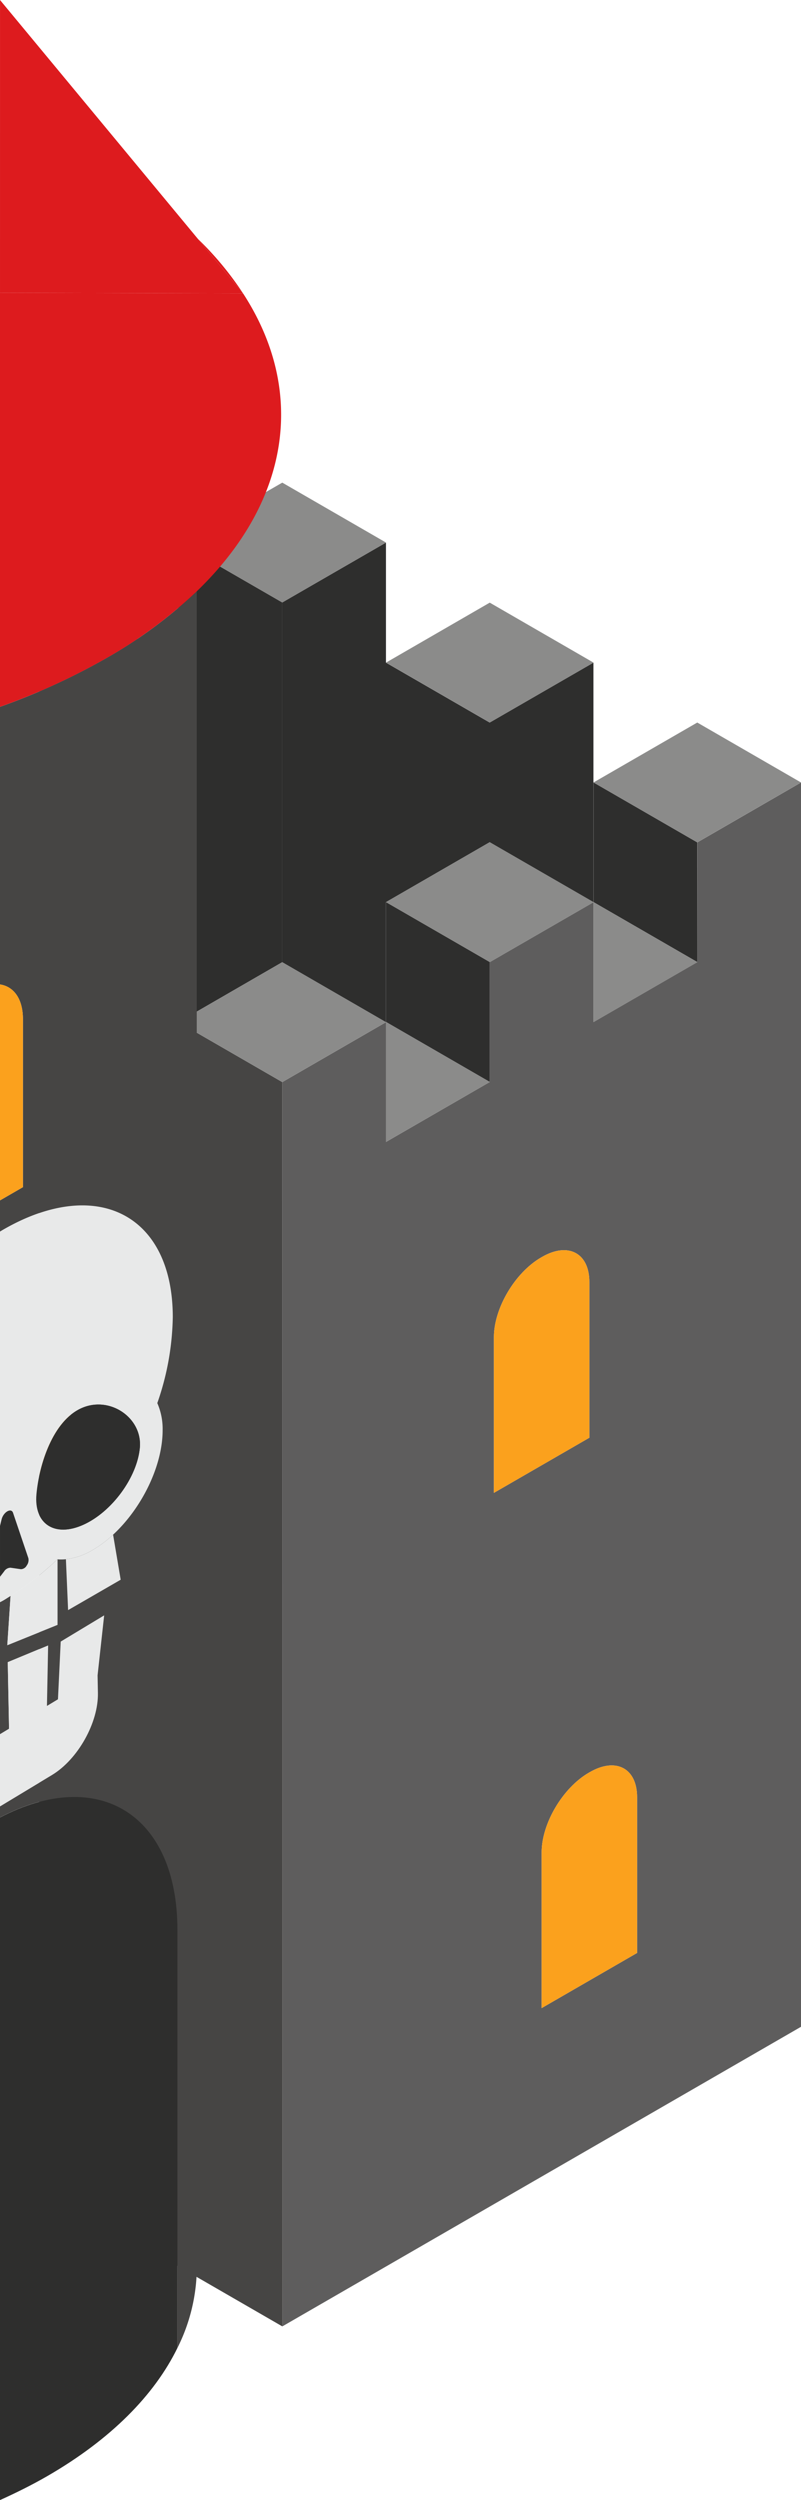 <svg xmlns="http://www.w3.org/2000/svg" width="118.934" height="371.039" viewBox="0 0 118.934 371.039"><defs><style>.a{fill:none;}.b{fill:#2e2e2d;}.c{fill:#5e5d5d;}.d{fill:#fba11d;}.e{fill:#464544;}.f{fill:#8b8b8a;}.g{fill:#e8e9e9;}.h{fill:#dd1b1e;}</style></defs><g transform="translate(2140.944 -2803.811)"><g transform="translate(-2135.127 2875.439)"><path class="a" d="M-2129.877,2910.746l15.4-8.893-15.4,8.892Z" transform="translate(2135.161 -2875.142)"/><path class="b" d="M-2129.88,2963.92l15.407,8.893v-.028l-15.407-8.893Z" transform="translate(2135.161 -2874.955)"/><path class="b" d="M-2099.164,3059.361h0Z" transform="translate(2135.254 -2874.666)"/><path class="b" d="M-2135.145,2943.117v.027l5.281,3.048v-.027Z" transform="translate(2135.145 -2875.017)"/><path class="b" d="M-2129.862,2910.8h0l-5.281-3.049v23.856l5.281-3.049,15.407,8.893v17.817l15.4-8.9v-53.391l-15.381-8.878-.023.013v17.789l-15.4,8.893Z" transform="translate(2135.145 -2875.196)"/><path class="b" d="M-2053.087,2955.05v.03l15.4-8.893-.026-.015Z" transform="translate(2135.393 -2875.008)"/><path class="b" d="M-2068.447,2946.212l15.406-8.893v-.028l-15.406,8.893Z" transform="translate(2135.347 -2875.035)"/><path class="b" d="M-2083.8,2972.813l15.4-8.893v-.027l-15.4,8.893Z" transform="translate(2135.301 -2874.955)"/><path class="b" d="M-2099.162,2963.92v95.73h0Z" transform="translate(2135.254 -2874.954)"/><path class="b" d="M-2099.162,2892.982h0v53.391h0l15.4,8.9v-17.817l15.4-8.893,15.406,8.893v-35.545l-15.406,8.893-15.4-8.893v-17.789l-.024-.014Z" transform="translate(2135.254 -2875.196)"/><path class="c" d="M-2037.544,2946.237v.031l-15.4,8.892v-17.789l-15.407,8.894v17.789l-15.4,8.893V2955.16l-15.4,8.894,0,95.732v88.936l77.023-44.469,0-184.667-15.4,8.894Zm-30.194,55.671c0-4.3,3.14-9.593,7.018-11.831l.141-.081c3.875-2.238,7.018-.571,7.018,3.725v23.114l-14.178,8.187Zm7.088,99.579v-23.115c0-4.295,3.143-9.592,7.018-11.831l.143-.08c3.877-2.241,7.017-.571,7.017,3.725V3093.3Z" transform="translate(2135.254 -2875.089)"/><path class="d" d="M-2053.655,2993.512c0-4.3-3.144-5.963-7.018-3.725l-.141.081c-3.879,2.238-7.021,7.535-7.018,11.831v23.114l14.178-8.187Z" transform="translate(2135.349 -2874.879)"/><path class="e" d="M-2099.054,2963.983l-15.4-8.894v17.787l-15.406-8.893v-.027h0v-17.764l-5.281-3.048v48.675c2.719,2.642,4.67,6.637,4.67,10.018l0,23.114-4.667-2.7v105.559l36.089,20.836v-88.936h0Z" transform="translate(2135.145 -2875.017)"/><path class="d" d="M-2130.478,3024.8l0-23.114c0-3.381-1.951-7.376-4.67-10.018v30.437Z" transform="translate(2135.145 -2874.87)"/><path class="b" d="M-2037.683,2946.237v-17.759l-15.4-8.893v17.759Z" transform="translate(2135.393 -2875.089)"/><path class="b" d="M-2037.729,2946.188v-.031l-.026.015Z" transform="translate(2135.44 -2875.009)"/><path class="b" d="M-2068.4,2946.212v-.028l-15.4-8.893v17.787l15.4,8.9Z" transform="translate(2135.301 -2875.035)"/><path class="f" d="M-2022.278,2919.612l-15.4-8.893-15.4,8.893,15.4,8.893Z" transform="translate(2135.393 -2875.115)"/><path class="f" d="M-2052.994,2937.317l-15.406-8.893-15.4,8.893,15.4,8.893Z" transform="translate(2135.301 -2875.062)"/><path class="f" d="M-2083.712,2955.08l-15.4-8.9h0l-15.4,8.9,15.4,8.893Z" transform="translate(2135.208 -2875.008)"/><path class="f" d="M-2068.4,2963.919l-15.4-8.9v17.789Z" transform="translate(2135.301 -2874.982)"/><path class="f" d="M-2053.087,2955.077l15.378-8.878.026-.015-15.4-8.893v17.787Z" transform="translate(2135.393 -2875.035)"/><path class="f" d="M-2114.457,2937.317l-15.407-8.893-5.281,3.049v11.689l5.281,3.049Z" transform="translate(2135.145 -2875.062)"/><path class="f" d="M-2135.145,2907.724l5.281,3.049h0l15.4-8.892-15.407-8.9-5.281,3.05Z" transform="translate(2135.145 -2875.169)"/><path class="f" d="M-2099.116,2893.009l15.38-8.879.024-.014-15.4-8.894-15.406,8.894.025.014,15.381,8.878Z" transform="translate(2135.208 -2875.223)"/><path class="f" d="M-2052.994,2901.879l-15.406-8.9-15.4,8.9,15.4,8.893Z" transform="translate(2135.301 -2875.169)"/><path class="f" d="M-2129.88,2963.919h0l15.407,8.893v-17.789Z" transform="translate(2135.161 -2874.982)"/><path class="c" d="M-2114.473,2955.077V2937.29l-15.407,8.893v17.79Z" transform="translate(2135.161 -2875.035)"/><path class="d" d="M-2046.588,3069.746c0-4.3-3.14-5.966-7.017-3.725l-.143.08c-3.875,2.239-7.018,7.536-7.018,11.831v23.115l14.178-8.187Z" transform="translate(2135.37 -2874.649)"/></g><g transform="translate(-2140.944 2803.811)"><path class="e" d="M-2125.09,2901.189a98.041,98.041,0,0,1-15.854,7.258v41.2c2.044.306,3.405,2.141,3.405,5.136v24.951l-3.405,1.966v4.636c.16-.1.318-.2.479-.289,13.9-8.026,25.174-2.216,25.174,12.978a40.425,40.425,0,0,1-2.3,12.759,9.536,9.536,0,0,1,.792,4.027c0,5.3-3.1,11.563-7.356,15.5l1.127,6.684-7.809,4.511-.325-7.551a7.084,7.084,0,0,1-1.243.017v9.726l-7.458,3.016.486-7.322c-.364.228-.725.469-1.093.682-.161.092-.318.167-.479.257v19.593l1.347-.811-.192-9.885,5.992-2.484-.175,8.977,1.635-.986.408-8.564,6.453-3.89-.978,8.9.05,2.614c.086,4.4-2.968,9.856-6.823,12.18l-7.716,4.653v1.648c14.66-7.657,26.344-.425,26.344,16.684V3128.1a27.01,27.01,0,0,1,2.874,11.692V2891.3A68.67,68.67,0,0,1-2125.09,2901.189Z" transform="translate(2140.944 -2803.546)"/><path class="e" d="M-2114.679,3151.294a26.977,26.977,0,0,0,2.882-11.954c0-.087-.007-.173-.008-.261a27.01,27.01,0,0,0-2.874-11.692Z" transform="translate(2141.024 -2802.832)"/><path class="b" d="M-2114.6,3127.562v-38.137c0-17.11-11.684-24.342-26.344-16.684v101.306c2.417-1.092,4.767-2.26,6.992-3.542,9.5-5.48,15.938-12.062,19.352-19.035Z" transform="translate(2140.944 -2803.006)"/><path class="d" d="M-2137.539,2979.557v-24.951c0-3-1.361-4.831-3.405-5.136v32.054Z" transform="translate(2140.944 -2803.37)"/><path class="g" d="M-2131.187,3034.531l.325,7.551,7.809-4.511-1.127-6.684a17.287,17.287,0,0,1-3.062,2.287A9.9,9.9,0,0,1-2131.187,3034.531Z" transform="translate(2140.973 -2803.124)"/><path class="g" d="M-2139.375,3039.957l-.486,7.322,7.458-3.016v-9.726h-.021A44.641,44.641,0,0,1-2139.375,3039.957Z" transform="translate(2140.947 -2803.113)"/><path class="g" d="M-2133.228,3066.52c3.855-2.324,6.909-7.777,6.823-12.18l-.05-2.614.978-8.9-6.453,3.89-.408,8.564-1.635.986.175-8.977-5.992,2.484.192,9.885-1.347.811v10.709Z" transform="translate(2140.944 -2803.088)"/><path class="g" d="M-2140.712,3028.774c.269-1.107,1.437-1.781,1.706-.983l2.276,6.731a1.357,1.357,0,0,1-.251,1.089,1.015,1.015,0,0,1-.855.545l-1.548-.223a1.157,1.157,0,0,0-.951.55l-.61.791v3.78c.161-.089.317-.165.479-.257.368-.213.729-.455,1.093-.682a44.641,44.641,0,0,0,6.951-5.42h.021a7.084,7.084,0,0,0,1.243-.017,9.9,9.9,0,0,0,3.944-1.357,17.287,17.287,0,0,0,3.062-2.287c4.259-3.937,7.356-10.2,7.356-15.5a9.536,9.536,0,0,0-.792-4.027,40.425,40.425,0,0,0,2.3-12.759c0-15.194-11.271-21-25.174-12.978-.16.092-.319.193-.479.289v43.669Zm5.178-3.753c.4-4.416,2.435-10.858,6.675-12.761s9.083,1.451,8.68,5.867-4.166,9.54-8.406,11.442S-2135.937,3029.438-2135.533,3025.021Z" transform="translate(2140.944 -2803.271)"/><path class="b" d="M-2128.6,3029.481c4.241-1.9,8-7.028,8.406-11.442s-4.44-7.771-8.68-5.867-6.273,8.345-6.675,12.761S-2132.841,3031.384-2128.6,3029.481Z" transform="translate(2140.96 -2803.182)"/><path class="b" d="M-2139.383,3035.8l1.548.223a1.015,1.015,0,0,0,.855-.545,1.357,1.357,0,0,0,.251-1.089l-2.276-6.731c-.269-.8-1.437-.124-1.706.983l-.232.954v7.547l.61-.791A1.157,1.157,0,0,1-2139.383,3035.8Z" transform="translate(2140.944 -2803.135)"/><path class="h" d="M-2111.629,2839.178l6.682,8.063A47,47,0,0,0-2111.629,2839.178Z" transform="translate(2141.033 -2803.704)"/><path class="h" d="M-2140.944,2847.128v61.453a98.041,98.041,0,0,0,15.854-7.258,68.67,68.67,0,0,0,13.364-9.886c13.963-13.452,16.245-29.806,6.873-44.214Z" transform="translate(2140.944 -2803.68)"/><path class="h" d="M-2140.943,2847.26l36.09.095h0l-.006-.007-6.682-8.062-29.4-35.474Z" transform="translate(2140.944 -2803.811)"/></g></g></svg>